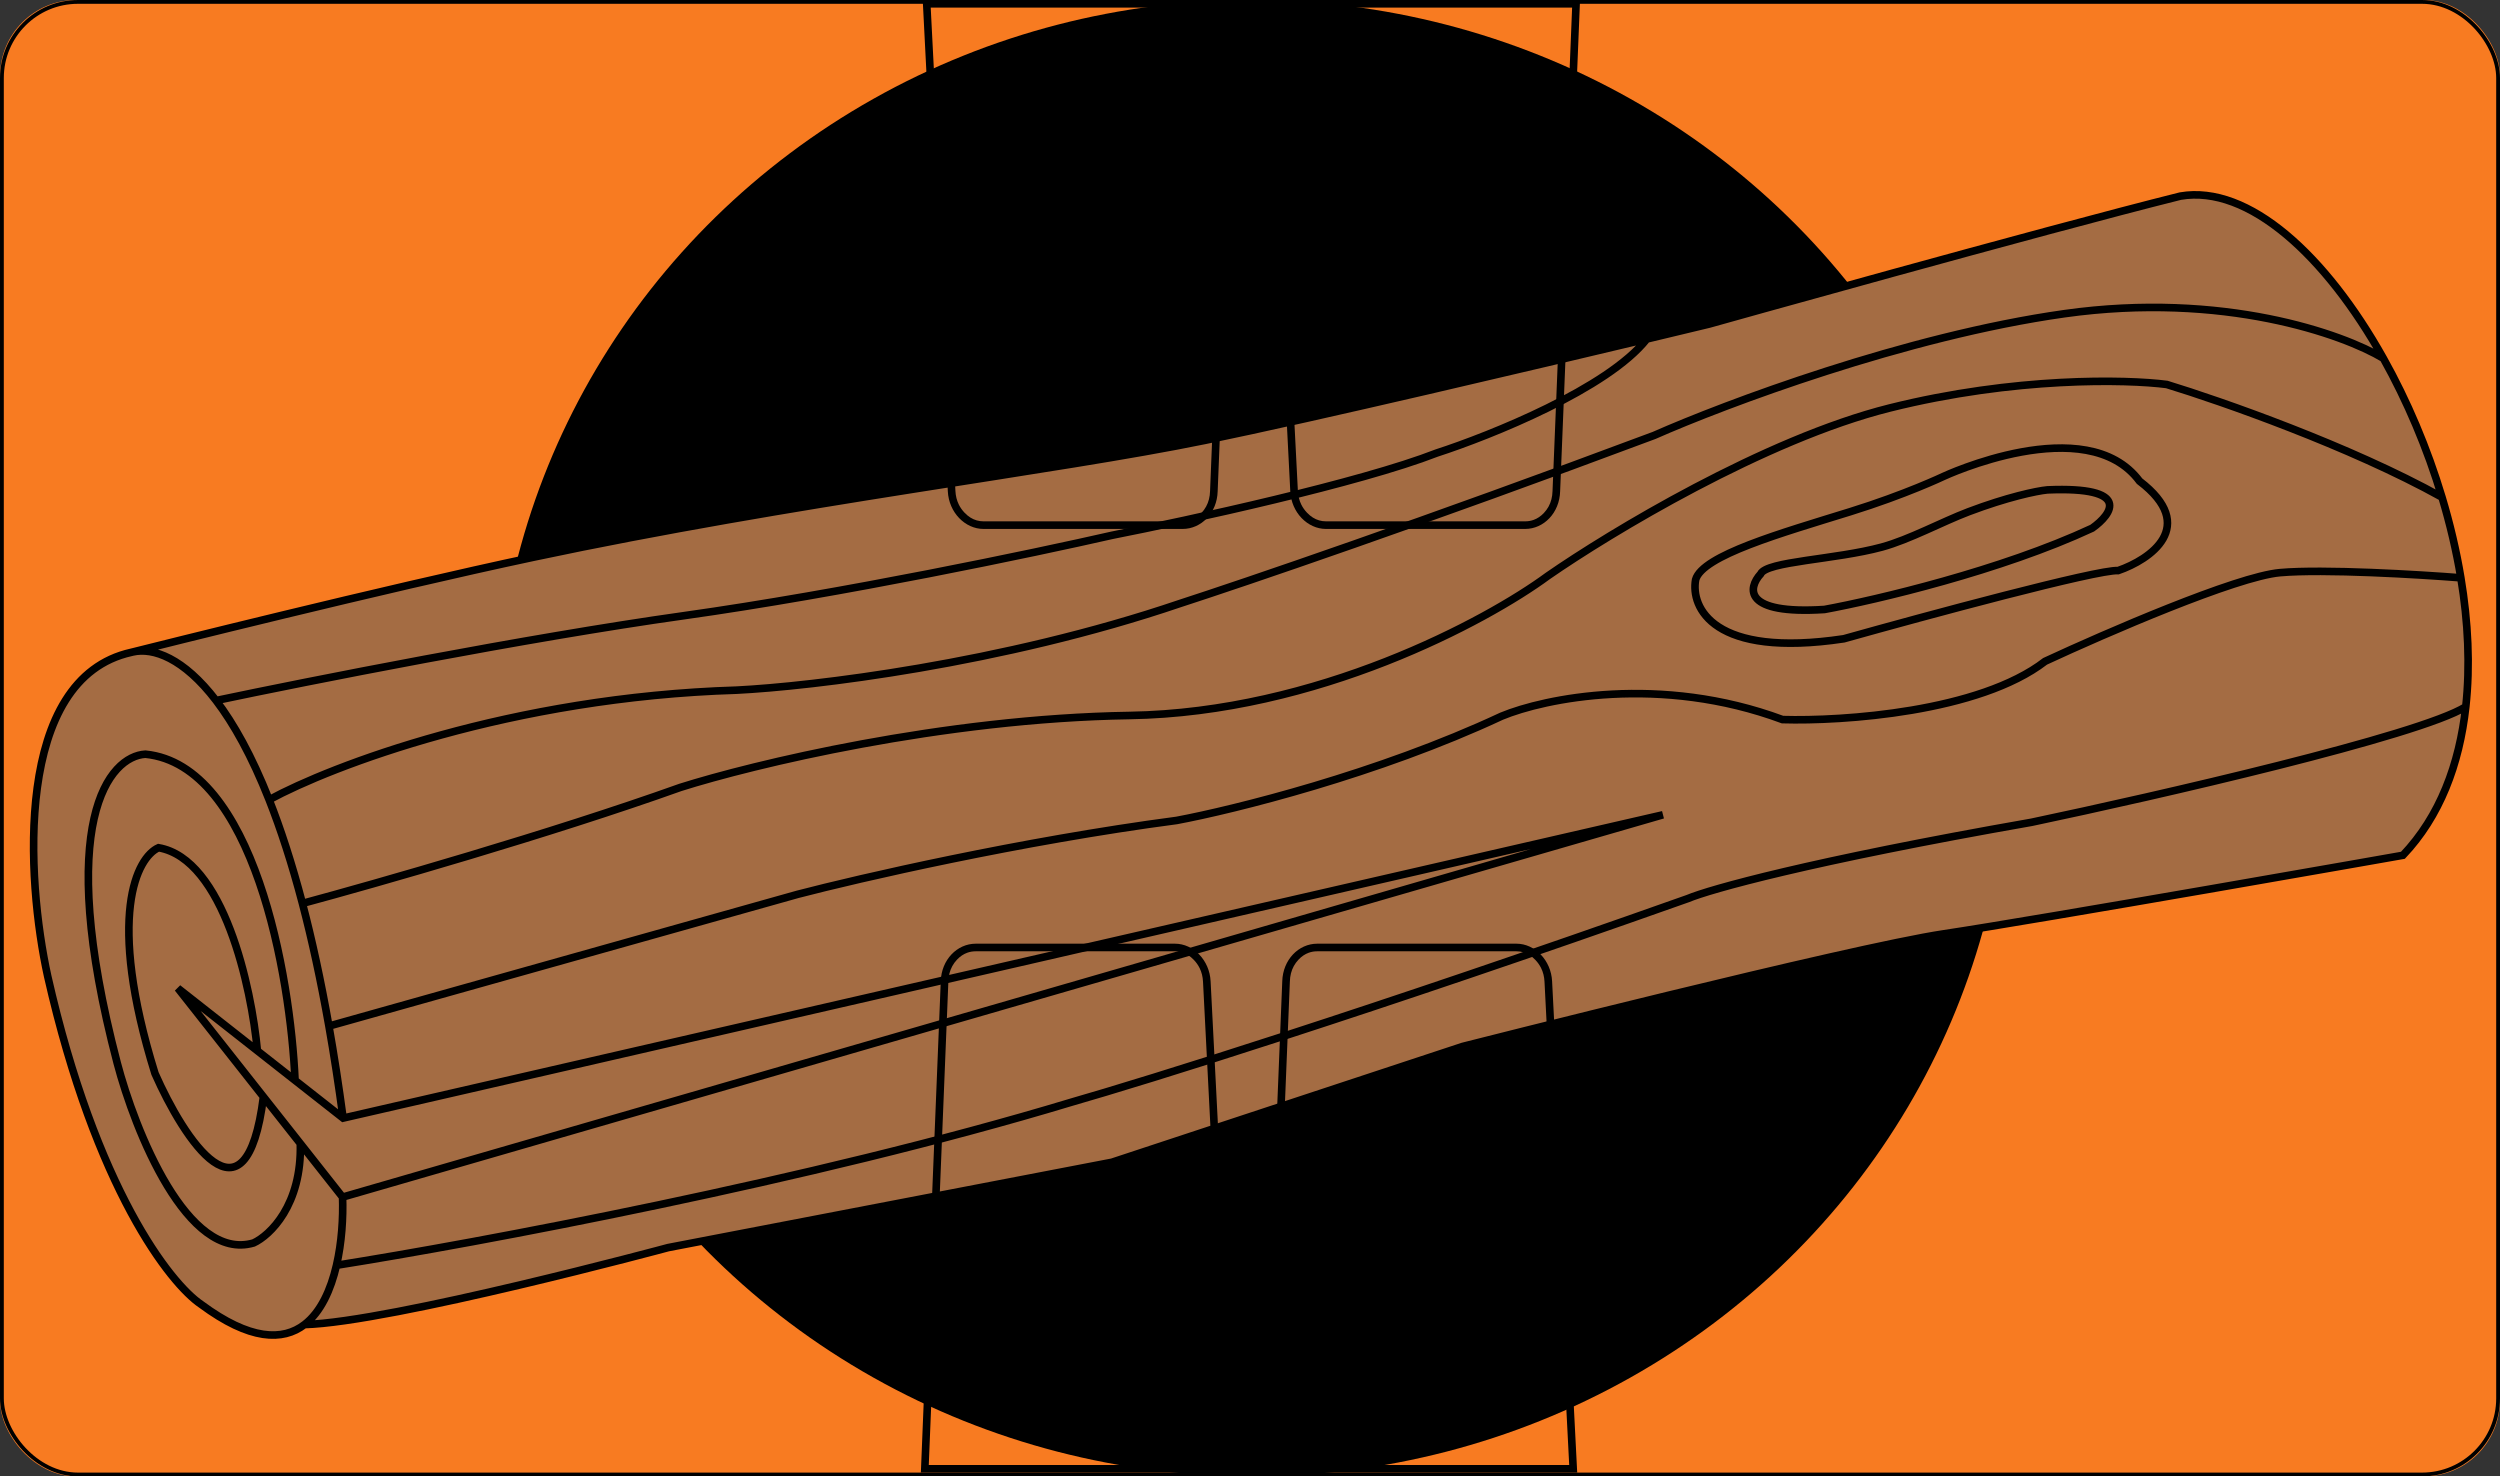 <svg width="657" height="388" viewBox="0 0 657 388" fill="none" xmlns="http://www.w3.org/2000/svg" xmlns:xlink="http://www.w3.org/1999/xlink">
	<rect x="0" y="0" width="657" height="388" fill="#333333" stroke="none"/>
	<desc>
			Created with Pixso.
	</desc>
	<defs/>
	<rect id="Rectangle 297" y="0" rx="20" width="657" height="388" fill="#F87B21" fill-opacity="1"/>
	<rect id="Rectangle 297" x="0.5" y="0.5" rx="20" width="656" height="387" stroke="#000000" stroke-opacity="1" stroke-width="1"/>
	<ellipse id="Ellipse 119" cx="329" cy="194" rx="199" ry="194" fill="#000000" fill-opacity="1"/>
	<path id="Vector" d="M12.53 256.55C25.21 312.4 44.71 337.33 52.88 342.81C65.66 352.28 74.31 352.48 80.02 348.1C102.82 347.48 175.59 327.87 175.59 327.87L292.22 305.44L384.41 275C384.41 275 486.12 249.1 510.82 245.41C535.53 241.72 631.49 224.77 631.49 224.77C641.18 214.57 646.33 200.92 648.01 185.73C649.19 174.98 648.64 163.46 646.71 151.85C645.54 144.78 643.86 137.67 641.76 130.68C637.89 117.78 632.57 105.28 626.35 94.17C611.29 67.26 590.96 48.45 573 51.54C536.48 60.67 449.19 85.16 449.19 85.16C449.19 85.16 442.85 86.69 432.78 89.1C404.27 95.9 345.86 109.72 316.75 115.71C277.36 123.81 208.48 131.92 140.23 146.43C100.52 154.88 40.18 170.01 34.89 171.34C34.77 171.36 34.64 171.4 34.52 171.43C3.5 178.31 6.93 231.05 12.53 256.55Z" fill="#A46C43" fill-opacity="1" fill-rule="evenodd"/>
	<path id="Vector" d="M90.03 314.6L437.01 214.13L90.17 293.84L77.54 283.92L67.64 276.14L46.74 259.71L69.23 288.23L78.92 300.51L90.03 314.6C90.21 320.03 89.82 326.53 88.43 332.52C86.94 338.96 84.3 344.82 80.02 348.1C74.31 352.48 65.66 352.28 52.88 342.81C44.71 337.33 25.21 312.4 12.53 256.55C6.93 231.05 3.5 178.31 34.52 171.43C34.52 171.43 34.65 171.4 34.89 171.34C40.18 170.01 100.52 154.88 140.23 146.43C208.48 131.92 277.36 123.81 316.75 115.71C345.86 109.72 404.27 95.9 432.78 89.1C442.85 86.69 449.19 85.16 449.19 85.16C449.19 85.16 536.48 60.67 573 51.54C590.96 48.45 611.29 67.26 626.35 94.17C632.57 105.28 637.89 117.78 641.76 130.68C643.86 137.67 645.54 144.78 646.71 151.85C648.64 163.46 649.19 174.98 648.01 185.73C646.33 200.92 641.18 214.57 631.49 224.77C631.49 224.77 535.53 241.72 510.82 245.41C486.12 249.1 384.41 275 384.41 275L292.22 305.44L175.59 327.87C175.59 327.87 102.82 347.48 80.02 348.1M77.54 283.92C76.35 256.54 66.8 201.07 38.21 198.2C28.79 198.74 14.13 215.71 30.79 279.32C35.5 297.22 49.27 331.74 66.64 326.65C70.92 324.68 79.36 316.69 78.92 300.51M67.64 276.14C66.12 259.58 58.79 225.73 41.66 222.78C35.99 225.31 27.87 240.73 40.73 282.11C48.32 299.32 64.64 324.65 69.23 288.23M34.52 171.43C34.64 171.4 34.77 171.36 34.89 171.34M34.89 171.34C40.22 170.11 48.23 172.89 56.79 184.1C61.39 190.13 66.15 198.59 70.73 210.18C73.75 217.83 76.7 226.85 79.48 237.42C81.96 246.87 84.3 257.57 86.44 269.66C87.77 277.17 89.01 285.22 90.17 293.84M56.79 184.1C80.52 179.09 138.33 167.61 179.76 161.8C221.19 155.98 272 145.29 292.23 140.68C312.31 136.73 357.49 126.89 377.58 119.05C391.72 114.47 422.57 102.08 432.78 89.1M70.73 210.18C86.94 201.34 134.21 183.19 193.63 181.37C212.96 180.41 263.33 174.5 310.16 158.58C326.46 153.3 374.18 137.08 434.7 114.43C453.28 106.22 500.85 88.31 542.54 82.44C584.23 76.57 615.78 87.81 626.35 94.17M79.48 237.42C98.45 232.31 144.87 219.07 178.81 206.93C197.68 200.95 247.7 188.8 296.85 188.03C345.99 187.26 390.62 163.25 406.79 151.34C423.05 140.06 463.79 115.43 496.66 107.21C529.52 99 558.87 99.68 569.43 101.04C583.52 105.34 617.7 117.28 641.76 130.68M86.44 269.66L209.58 235.04C225.73 230.82 268.26 221.02 309.25 215.61C324.18 212.81 362.15 203.41 394.63 188.21C405.85 183.55 436.33 177.19 468.45 189.11C484.24 189.57 520.14 187.16 537.46 173.79C553.26 166.45 587.72 151.5 599.19 150.49C610.66 149.48 635.65 150.98 646.71 151.85M88.43 332.52C124.4 326.82 213.38 310.28 281.52 289.67C300.67 284.19 359.9 265.81 443.55 236.15C449.26 233.75 475.33 226.38 533.92 216.09C566.88 209.15 635.83 193.35 648.01 185.73M484.56 167.87C506.33 161.76 551.23 149.62 556.65 149.95C565.02 147.07 577.86 138.34 562.27 126.44C548.28 107.66 510.76 125.2 510.76 125.2C510.76 125.2 500.79 129.96 486.2 134.49C468.05 140.12 447.41 145.97 445.61 152.33C444.29 159.66 450.23 173.03 484.56 167.87ZM479.47 160.17C492.98 157.69 525.96 149.93 549.83 138.8C555.14 135.06 560.23 127.81 538.08 128.74C535.17 129.01 527.31 130.71 517.37 134.48C510.26 137.18 501.82 141.79 494.56 143.77C482.3 147.1 464.21 147.49 462.69 150.84C459.34 154.53 458.02 161.55 479.47 160.17Z" stroke="#000000" stroke-opacity="1" stroke-width="2"/>
	<mask id="mask_695_2416" fill="white">
		<path id="Subtract" d="M242.489 0L249.087 129.119C249.355 134.666 253.621 139.007 258.46 139.007L310.798 139.007C315.723 139.007 319.85 134.771 320.002 129.119L325.234 0L242.489 0Z" clip-rule="evenodd" fill="" fill-opacity="1" fill-rule="evenodd"/>
	</mask>
	<path id="Subtract" d="M242.489 0L249.087 129.119C249.355 134.666 253.621 139.007 258.46 139.007L310.798 139.007C315.723 139.007 319.85 134.771 320.002 129.119L325.234 0L242.489 0Z" clip-rule="evenodd" fill="#FFFFFF" fill-opacity="1" fill-rule="evenodd" mask="url(#mask_695_2416)"/>
	<path id="Subtract" d="M242.591 2L242.489 0L325.234 0L325.153 2L320.002 129.119C319.85 134.771 315.723 139.007 310.798 139.007L258.46 139.007C253.621 139.007 249.355 134.666 249.087 129.119L242.591 2ZM244.594 2L251.084 129.017Q251.18 130.992 251.985 132.614Q252.562 133.777 253.503 134.759Q254.944 136.263 256.675 136.76Q257.532 137.007 258.46 137.007L310.798 137.007Q311.985 137.007 313.036 136.629Q314.521 136.096 315.735 134.81Q316.473 134.028 316.972 133.115Q317.942 131.338 318.003 129.065L323.151 2L244.594 2Z" clip-rule="evenodd" fill="#000000" fill-opacity="1" fill-rule="evenodd"/>
	<mask id="mask_695_2419" fill="white">
		<path id="Subtract" d="M332.489 0L339.087 129.119C339.355 134.666 343.621 139.007 348.46 139.007L400.798 139.007C405.723 139.007 409.85 134.771 410.002 129.119L415.234 0L332.489 0Z" clip-rule="evenodd" fill="" fill-opacity="1" fill-rule="evenodd"/>
	</mask>
	<path id="Subtract" d="M332.489 0L339.087 129.119C339.355 134.666 343.621 139.007 348.46 139.007L400.798 139.007C405.723 139.007 409.85 134.771 410.002 129.119L415.234 0L332.489 0Z" clip-rule="evenodd" fill="#FFFFFF" fill-opacity="1" fill-rule="evenodd" mask="url(#mask_695_2419)"/>
	<path id="Subtract" d="M332.591 2L332.489 0L415.234 0L415.153 2L410.002 129.119C409.85 134.771 405.723 139.007 400.798 139.007L348.46 139.007C343.621 139.007 339.355 134.666 339.087 129.119L332.591 2ZM334.594 2L341.084 129.017Q341.18 130.992 341.985 132.614Q342.562 133.777 343.503 134.759Q344.944 136.263 346.675 136.76Q347.532 137.007 348.46 137.007L400.798 137.007Q401.985 137.007 403.036 136.629Q404.521 136.096 405.735 134.81Q406.473 134.028 406.972 133.115Q407.942 131.338 408.003 129.065L413.151 2L334.594 2Z" clip-rule="evenodd" fill="#000000" fill-opacity="1" fill-rule="evenodd"/>
	<mask id="mask_695_2423" fill="white">
		<path id="Subtract" d="M414.49 387.007L407.893 257.888C407.624 252.34 403.358 248 398.52 248L346.182 248C341.257 248 337.13 252.236 336.978 257.888L331.745 387.007L414.49 387.007Z" clip-rule="evenodd" fill="" fill-opacity="1" fill-rule="evenodd"/>
	</mask>
	<path id="Subtract" d="M414.49 387.007L407.893 257.888C407.624 252.34 403.358 248 398.52 248L346.182 248C341.257 248 337.13 252.236 336.978 257.888L331.745 387.007L414.49 387.007Z" clip-rule="evenodd" fill="#FFFFFF" fill-opacity="1" fill-rule="evenodd" mask="url(#mask_695_2423)"/>
	<path id="Subtract" d="M414.388 385.007L414.49 387.007L331.745 387.007L331.826 385.007L336.978 257.888C337.13 252.236 341.257 248 346.182 248L398.52 248C403.358 248 407.624 252.34 407.893 257.888L414.388 385.007ZM412.386 385.007L405.896 257.99Q405.8 256.015 404.995 254.393Q404.418 253.23 403.477 252.248Q402.035 250.744 400.304 250.246Q399.447 250 398.52 250L346.182 250Q344.995 250 343.943 250.378Q342.458 250.911 341.244 252.197Q340.506 252.979 340.008 253.892Q339.038 255.669 338.977 257.942L333.828 385.007L412.386 385.007Z" clip-rule="evenodd" fill="#000000" fill-opacity="1" fill-rule="evenodd"/>
	<mask id="mask_695_2426" fill="white">
		<path id="Subtract" d="M324.746 387.007L318.148 257.888C317.88 252.34 313.614 248 308.775 248L256.438 248C251.513 248 247.386 252.236 247.233 257.888L242.001 387.007L324.746 387.007Z" clip-rule="evenodd" fill="" fill-opacity="1" fill-rule="evenodd"/>
	</mask>
	<path id="Subtract" d="M324.746 387.007L318.148 257.888C317.88 252.34 313.614 248 308.775 248L256.438 248C251.513 248 247.386 252.236 247.233 257.888L242.001 387.007L324.746 387.007Z" clip-rule="evenodd" fill="#FFFFFF" fill-opacity="1" fill-rule="evenodd" mask="url(#mask_695_2426)"/>
	<path id="Subtract" d="M324.644 385.007L324.746 387.007L242.001 387.007L242.082 385.007L247.233 257.888C247.386 252.236 251.513 248 256.438 248L308.775 248C313.614 248 317.88 252.34 318.148 257.888L324.644 385.007ZM322.642 385.007L316.151 257.99Q316.056 256.015 315.251 254.393Q314.674 253.23 313.732 252.248Q312.291 250.744 310.56 250.246Q309.703 250 308.775 250L256.438 250Q255.251 250 254.199 250.378Q252.714 250.911 251.5 252.197Q250.762 252.979 250.264 253.892Q249.294 255.669 249.232 257.942L244.084 385.007L322.642 385.007Z" clip-rule="evenodd" fill="#000000" fill-opacity="1" fill-rule="evenodd"/>
</svg>
